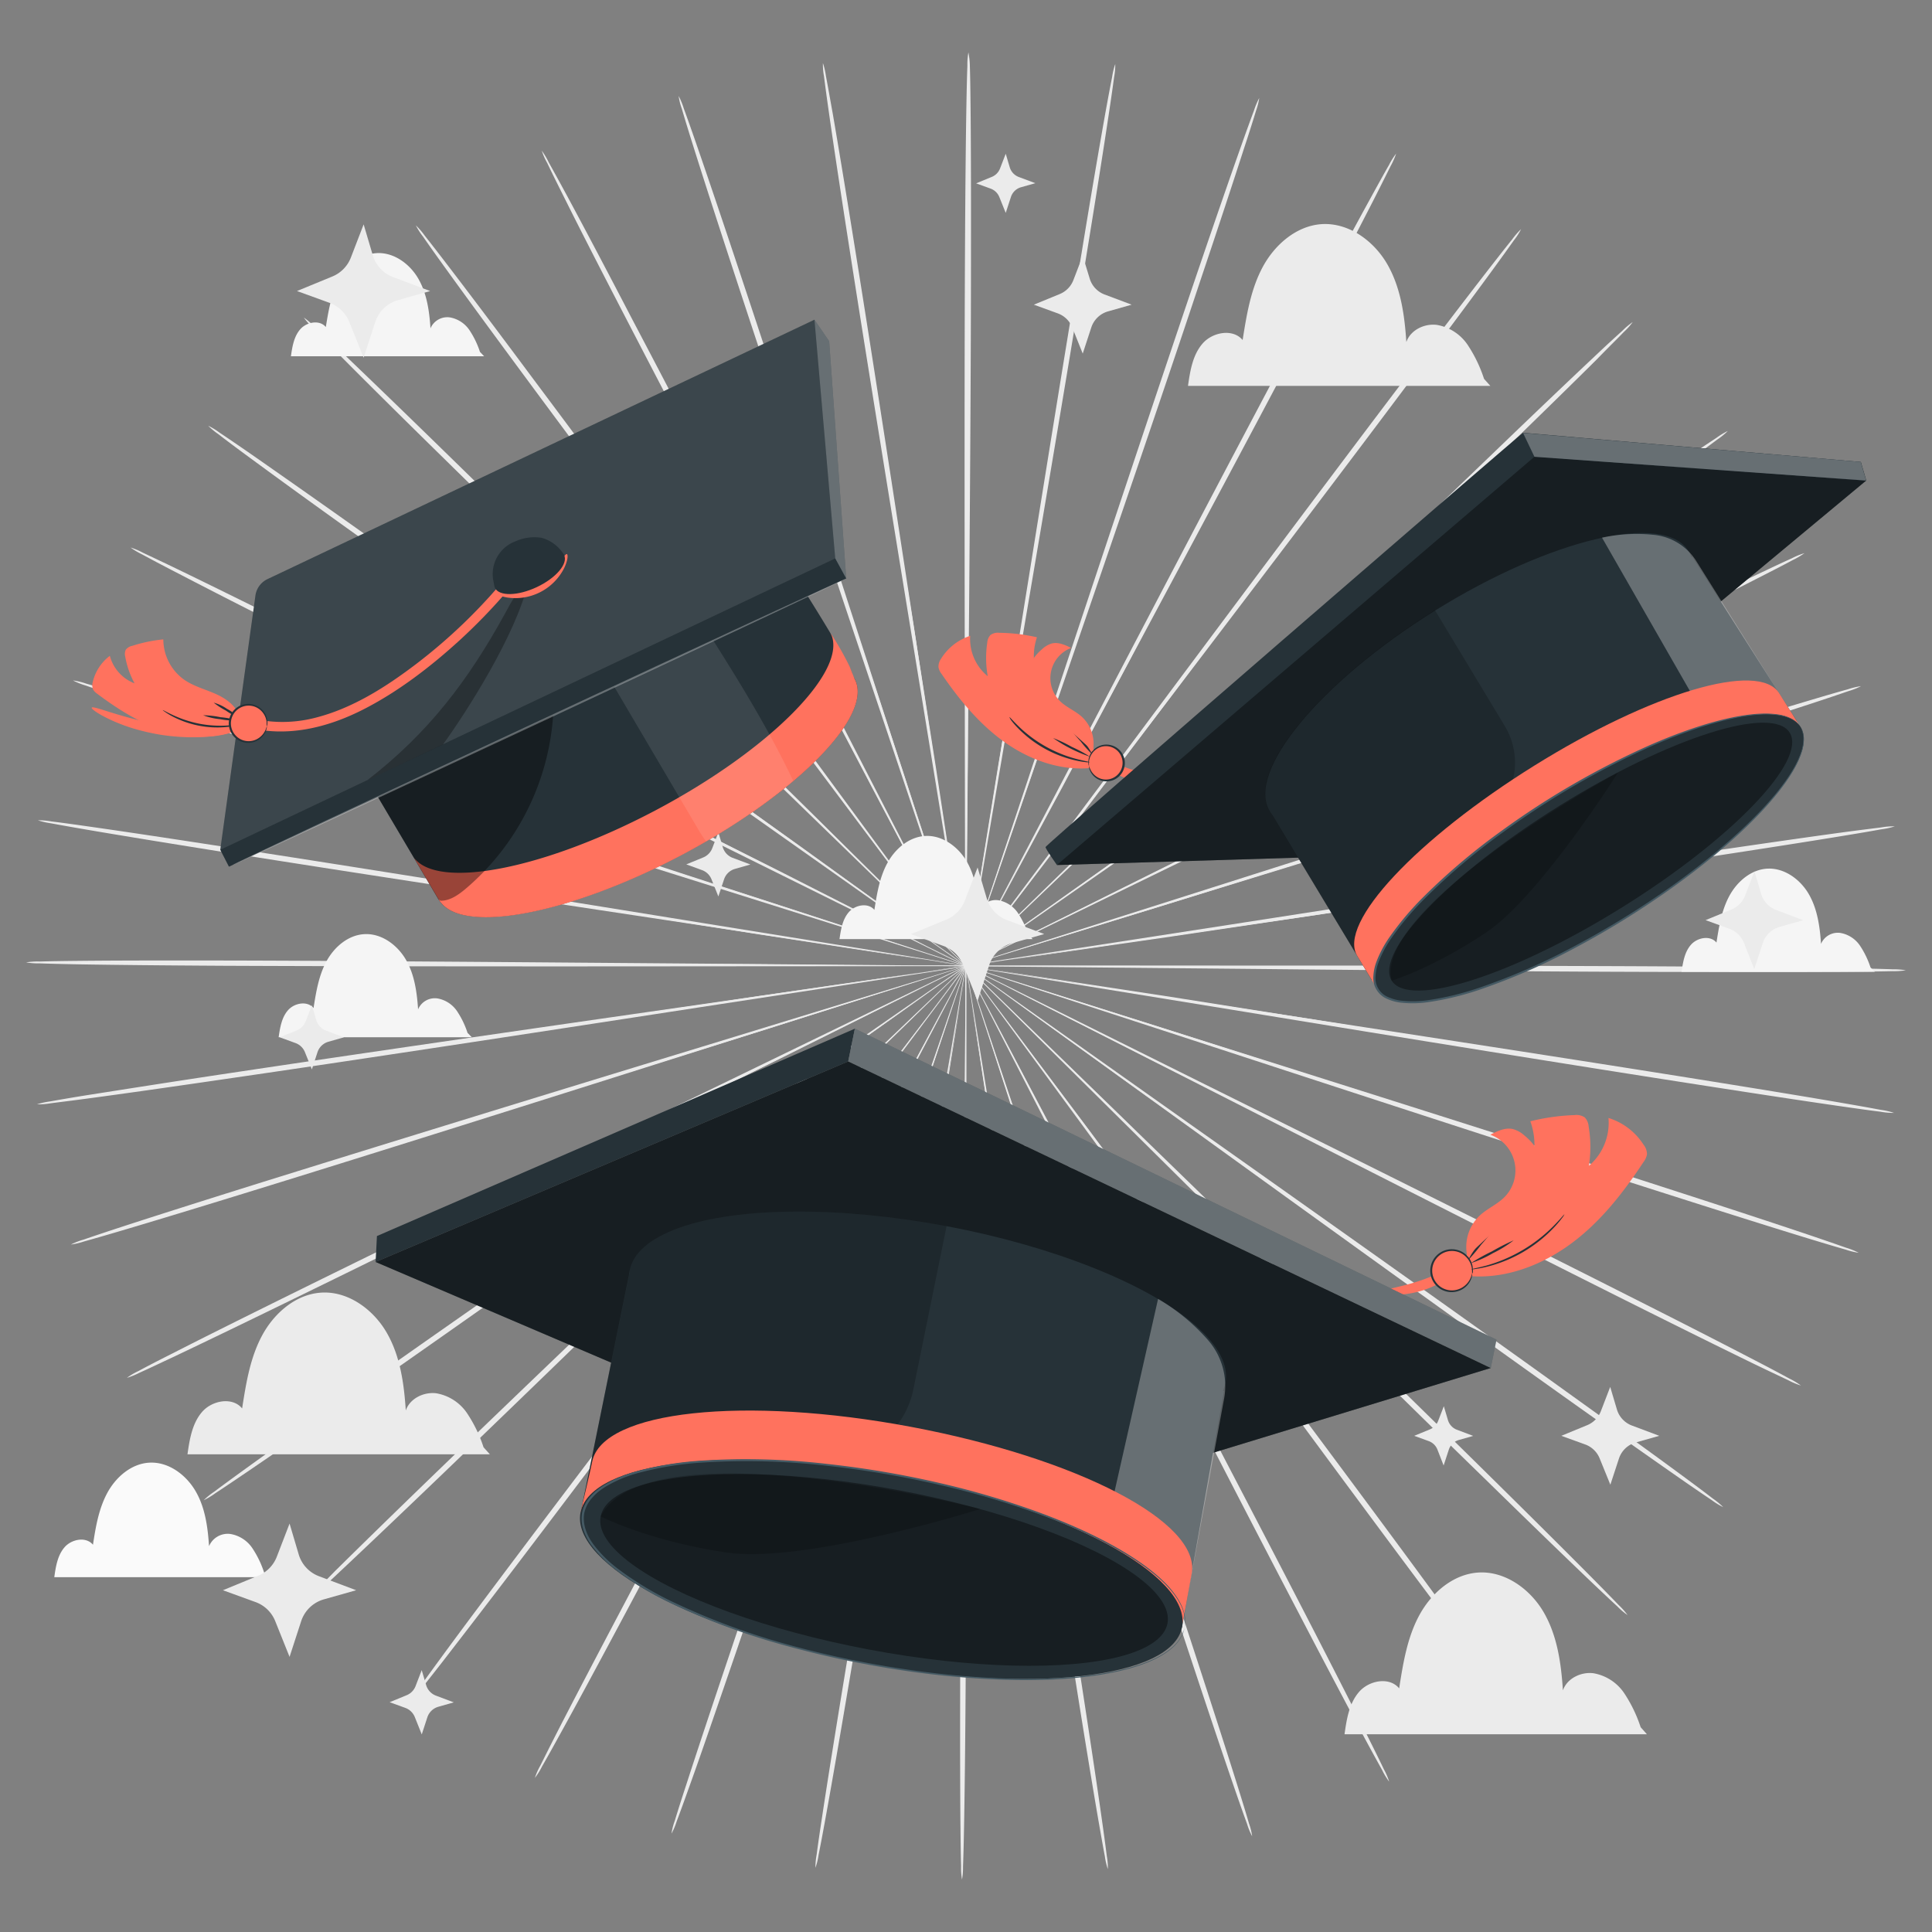 <svg xmlns="http://www.w3.org/2000/svg" viewBox="0 0 500 500"><rect x="0" y="0" width="500" height="500" fill="#808080" stroke="none"/><g id="freepik--background-complete--inject-751"><path d="M319.32,250.71l-123-1.15L159,249.38l-10.14,0-2.64,0a4.83,4.83,0,0,0-.9.05s.31,0,.9,0l2.64.06,10.13.13,37.29.19,123,.08c48,0,91.51.06,123,.28,15.74.11,28.48.26,37.28.42,4.4.09,7.82.17,10.14.26a19.82,19.82,0,0,1,3.53.26,19.87,19.87,0,0,1-3.53.23c-2.32.06-5.74.11-10.14.15-8.81.08-21.55.1-37.29.05C410.82,251.56,367.34,251.19,319.32,250.71Z" style="fill:#ebebeb"></path><path d="M318.36,261.24,197,241.51l-36.8-5.8-10-1.5-2.61-.36a5,5,0,0,0-.89-.09,5.22,5.22,0,0,0,.87.19l2.6.46,10,1.66L197,241.9l121.53,18.65c47.44,7.24,90.39,13.86,121.45,18.84,15.53,2.49,28.09,4.55,36.76,6.05,4.33.75,7.7,1.35,10,1.79a18.73,18.73,0,0,1,3.45.79,19,19,0,0,1-3.53-.31c-2.3-.28-5.69-.75-10-1.37-8.71-1.25-21.3-3.16-36.84-5.58C408.62,275.92,365.72,269,318.36,261.24Z" style="fill:#ebebeb"></path><path d="M315.72,271.5,199.08,233.44l-35.4-11.36-9.65-3-2.52-.75a7.18,7.18,0,0,0-.87-.23,4.61,4.61,0,0,0,.83.33l2.49.85,9.6,3.17L199,233.82l117,37c45.67,14.41,87,27.52,116.88,37.19,14.93,4.83,27,8.8,35.32,11.6,4.16,1.41,7.38,2.52,9.56,3.3a18.72,18.72,0,0,1,3.27,1.31,19.05,19.05,0,0,1-3.43-.84c-2.23-.63-5.5-1.61-9.7-2.89-8.4-2.57-20.52-6.38-35.47-11.15C402.47,299.81,361.23,286.39,315.72,271.5Z" style="fill:#ebebeb"></path><path d="M311.45,281.22l-109-55.41L169.3,209.17l-9-4.46-2.37-1.13a4.56,4.56,0,0,0-.82-.35,6.88,6.88,0,0,0,.77.44l2.32,1.23,9,4.59,33.11,16.66L311.78,280.6c42.77,21.22,81.47,40.49,109.4,54.61,14,7.05,25.24,12.81,33,16.85,3.88,2,6.88,3.61,8.9,4.71a19,19,0,0,1,3,1.8,18,18,0,0,1-3.26-1.36c-2.09-1-5.16-2.43-9.1-4.34-7.88-3.83-19.23-9.44-33.23-16.44C392.54,322.44,354,302.88,311.45,281.22Z" style="fill:#ebebeb"></path><path d="M305.66,290.17l-98.77-71.3-30-21.46-8.21-5.78-2.16-1.48a4.7,4.7,0,0,0-.75-.47,5.29,5.29,0,0,0,.69.56l2.09,1.56,8.12,5.9,30,21.48,99.44,70.42c38.83,27.46,74,52.37,99.27,70.56,12.66,9.09,22.88,16.49,29.89,21.66,3.51,2.59,6.22,4.61,8,6a18.83,18.83,0,0,1,2.7,2.23,18.17,18.17,0,0,1-3-1.84c-1.91-1.27-4.71-3.18-8.29-5.67-7.17-5-17.48-12.24-30.18-21.28C379.12,343.2,344.19,318,305.66,290.17Z" style="fill:#ebebeb"></path><path d="M298.51,298.13l-86.16-85.36L186.11,187l-7.19-6.95L177,178.29a5.64,5.64,0,0,0-.67-.58,6.13,6.13,0,0,0,.59.66l1.82,1.85,7.08,7.06L212.07,213l87,84.59c34,33,64.67,62.92,86.77,84.71,11.05,10.9,19.95,19.75,26.06,25.92,3.05,3.08,5.4,5.49,7,7.15a18.53,18.53,0,0,1,2.31,2.61,17.66,17.66,0,0,1-2.67-2.27c-1.69-1.55-4.14-3.86-7.28-6.85-6.29-6-15.31-14.74-26.41-25.59C362.59,361.62,332.12,331.47,298.51,298.13Z" style="fill:#ebebeb"></path><path d="M290.18,304.91l-71.45-97.34-21.81-29.4c-2.58-3.43-4.6-6.1-6-7.95l-1.59-2.05a4.84,4.84,0,0,0-.57-.68,6.67,6.67,0,0,0,.48.74l1.5,2.11,5.86,8,21.79,29.41,72.36,96.71c28.27,37.73,53.82,71.93,72.16,96.79,9.17,12.44,16.55,22.53,21.59,29.55,2.52,3.5,4.46,6.24,5.75,8.11a18.24,18.24,0,0,1,1.86,2.93,18.2,18.2,0,0,1-2.27-2.64c-1.42-1.78-3.47-4.44-6.1-7.87-5.25-6.88-12.76-16.87-22-29.27C343.32,377.31,318,342.93,290.18,304.91Z" style="fill:#ebebeb"></path><path d="M280.86,310.35c-21.45-41.78-40.85-79.6-54.91-107-7.09-13.64-12.83-24.68-16.81-32.35-2-3.78-3.56-6.72-4.63-8.76-.54-1-.95-1.72-1.24-2.26a6,6,0,0,0-.45-.76,4.71,4.71,0,0,0,.35.81l1.14,2.31c1.05,2,2.56,5,4.5,8.83l16.78,32.36L281.5,310c21.86,41.56,41.59,79.22,55.71,106.57,7.06,13.67,12.72,24.76,16.57,32.46,1.93,3.85,3.4,6.84,4.38,8.89a17.36,17.36,0,0,1,1.36,3.18,17.85,17.85,0,0,1-1.82-3c-1.11-2-2.72-4.91-4.76-8.7-4.07-7.59-9.89-18.6-17-32.25C321.69,389.94,302.25,352.13,280.86,310.35Z" style="fill:#ebebeb"></path><path d="M270.77,314.3l-36.9-114.07-11.36-34.52c-1.36-4-2.43-7.19-3.16-9.36-.37-1-.65-1.85-.85-2.42a5.17,5.17,0,0,0-.33-.82,5.35,5.35,0,0,0,.22.85q.27.87.75,2.46l3,9.4c2.69,8.19,6.56,20,11.33,34.53l38,113.74c14.86,44.38,28.25,84.59,37.76,113.75,4.76,14.58,8.56,26.4,11.12,34.59,1.28,4.09,2.25,7.28,2.88,9.45a17.38,17.38,0,0,1,.83,3.35,17.18,17.18,0,0,1-1.32-3.2c-.78-2.12-1.89-5.26-3.29-9.32-2.8-8.11-6.76-19.88-11.58-34.45C298.21,399.14,285.14,358.83,270.77,314.3Z" style="fill:#ebebeb"></path><path d="M260.17,316.66c-7-46.2-13.37-88-18-118.3-2.37-15.1-4.29-27.33-5.63-35.82l-1.6-9.73c-.19-1.09-.34-1.92-.45-2.52a5.61,5.61,0,0,0-.19-.86,5.15,5.15,0,0,0,.08.87c.08.61.2,1.45.35,2.54.33,2.27.82,5.54,1.45,9.75,1.32,8.5,3.24,20.72,5.6,35.83,4.89,30.26,11.63,72,19.09,118.13s14.2,87.86,18.87,118.11c2.34,15.13,4.17,27.38,5.37,35.86.6,4.24,1.05,7.54,1.32,9.77a17,17,0,0,1,.28,3.44,17.77,17.77,0,0,1-.78-3.36c-.43-2.22-1-5.49-1.74-9.71-1.45-8.44-3.46-20.67-5.86-35.79C273.54,404.64,267.15,362.83,260.17,316.66Z" style="fill:#ebebeb"></path><path d="M249.32,317.37c.43-46.69.82-88.94,1.11-119.57.06-15.28.12-27.65.15-36.24,0-4.25,0-7.56,0-9.85,0-1.1,0-2,0-2.56a8.17,8.17,0,0,0-.05-.87,4.79,4.79,0,0,0-.06.87c0,.61,0,1.46-.06,2.56,0,2.29-.07,5.6-.12,9.85,0,8.59-.11,21-.18,36.24,0,30.63,0,72.88,0,119.58s0,88.93-.21,119.53c-.1,15.29-.25,27.67-.41,36.23-.08,4.28-.17,7.6-.26,9.85a19,19,0,0,1-.26,3.44,17.16,17.16,0,0,1-.24-3.44c-.06-2.25-.12-5.58-.16-9.85-.09-8.56-.11-20.94-.08-36.24C248.49,406.3,248.85,364,249.32,317.37Z" style="fill:#ebebeb"></path><path d="M238.48,316.45c7.89-46.06,15-87.74,20.22-117.95,2.51-15.09,4.53-27.3,5.94-35.78l1.55-9.73c.16-1.1.28-1.94.37-2.54s.1-.87.09-.87a4.79,4.79,0,0,0-.2.85c-.12.6-.27,1.44-.48,2.52-.39,2.26-1,5.52-1.69,9.72-1.42,8.47-3.46,20.68-6,35.77-4.89,30.25-11.64,72-19.11,118.12S225,404.42,219.88,434.61c-2.55,15.1-4.67,27.3-6.2,35.73-.76,4.21-1.38,7.48-1.83,9.69a17,17,0,0,1-.82,3.36,18.69,18.69,0,0,1,.32-3.44c.29-2.23.76-5.52,1.41-9.76,1.28-8.46,3.23-20.7,5.71-35.8C223.44,404.17,230.55,362.48,238.48,316.45Z" style="fill:#ebebeb"></path><path d="M227.92,313.89,267,200.5c4.92-14.51,8.91-26.26,11.67-34.41l3.1-9.39c.34-1,.59-1.86.78-2.44a6.52,6.52,0,0,0,.23-.85,4.17,4.17,0,0,0-.34.81c-.21.58-.5,1.38-.87,2.42-.76,2.16-1.85,5.3-3.26,9.33l-11.69,34.41c-9.74,29.13-23.17,69.32-38,113.73s-28.26,84.58-38.19,113.62c-5,14.52-9,26.25-11.92,34.33-1.44,4.05-2.58,7.18-3.38,9.29a17.45,17.45,0,0,1-1.35,3.19,16.33,16.33,0,0,1,.86-3.34c.65-2.17,1.65-5.34,3-9.42,2.64-8.17,6.55-19.95,11.45-34.49C198.84,398.21,212.63,358.13,227.92,313.89Z" style="fill:#ebebeb"></path><path d="M217.92,309.74c22.23-41.39,42.36-78.85,57-106L292,171.54l4.58-8.79,1.17-2.3a5.27,5.27,0,0,0,.36-.8,5.38,5.38,0,0,0-.46.75l-1.26,2.26-4.72,8.72-17.12,32.19L218.56,310.06c-21.81,41.59-41.62,79.21-56.12,106.36C155.19,430,149.27,441,145.11,448.51c-2.07,3.77-3.7,6.69-4.84,8.66a17.36,17.36,0,0,1-1.84,2.94,16.75,16.75,0,0,1,1.4-3.16c1-2,2.49-5,4.46-8.85,3.93-7.66,9.7-18.7,16.89-32.31C175.56,388.57,195.66,351.1,217.92,309.74Z" style="fill:#ebebeb"></path><path d="M208.71,304.12l73.29-96c9.31-12.31,16.84-22.29,22.07-29.21,2.56-3.45,4.56-6.13,5.94-8,.65-.91,1.16-1.6,1.52-2.1a4.85,4.85,0,0,0,.48-.73,5.12,5.12,0,0,0-.57.67l-1.6,2-6.07,7.9-22.08,29.19-72.4,96.69c-28.23,37.76-53.84,71.91-72.54,96.53-9.34,12.31-17,22.24-22.27,29.06-2.66,3.41-4.74,6.05-6.17,7.82a18.07,18.07,0,0,1-2.3,2.62,18.1,18.1,0,0,1,1.89-2.92c1.31-1.86,3.27-4.57,5.83-8.06,5.11-7,12.59-17,21.88-29.34C154.19,375.55,180.07,341.59,208.71,304.12Z" style="fill:#ebebeb"></path><path d="M200.51,297.18l87.77-83.79c11.17-10.76,20.2-19.48,26.48-25.52l7.14-7,1.84-1.84a6.44,6.44,0,0,0,.6-.65,4,4,0,0,0-.68.57l-1.91,1.77-7.25,6.88L288,213.11l-87,84.57c-33.92,33-64.69,62.9-87.1,84.39-11.2,10.74-20.31,19.4-26.65,25.34-3.17,3-5.65,5.25-7.35,6.79a18.76,18.76,0,0,1-2.69,2.24,18.13,18.13,0,0,1,2.33-2.59c1.59-1.64,4-4,7-7.09,6.17-6.11,15.15-14.88,26.31-25.67C135.23,359.5,166.23,329.86,200.51,297.18Z" style="fill:#ebebeb"></path><path d="M193.52,289.08l100.12-69.5,30.24-21.21,8.17-5.82,2.11-1.54a4.86,4.86,0,0,0,.7-.56,7.2,7.2,0,0,0-.76.47l-2.17,1.46-8.27,5.7-30.25,21.19L194,289.66c-38.8,27.5-74,52.35-99.55,70.19-12.78,8.92-23.17,16.1-30.38,21-3.61,2.45-6.42,4.34-8.35,5.6a18.76,18.76,0,0,1-3,1.81,17.8,17.8,0,0,1,2.72-2.21c1.83-1.38,4.56-3.38,8.09-5.93,7.07-5.11,17.35-12.42,30.1-21.39C119.06,340.77,154.43,316.18,193.52,289.08Z" style="fill:#ebebeb"></path><path d="M187.92,280,298,226.59l33.28-16.35,9-4.51,2.33-1.2a6.88,6.88,0,0,0,.77-.44,5.87,5.87,0,0,0-.82.34l-2.38,1.11-9.08,4.38-33.29,16.33L188.25,280.66c-42.74,21.27-81.48,40.47-109.61,54.2C64.58,341.73,53.17,347.24,45.25,351c-4,1.87-7,3.31-9.14,4.26a20.37,20.37,0,0,1-3.27,1.33,17.23,17.23,0,0,1,3-1.77c2-1.09,5-2.65,8.95-4.63,7.8-4,19.13-9.63,33.17-16.56C106.06,319.77,145,300.85,187.92,280Z" style="fill:#ebebeb"></path><path d="M183.85,270.23,301.2,234.29l35.51-11.06,9.63-3.08,2.49-.83a4.63,4.63,0,0,0,.84-.32,8.07,8.07,0,0,0-.87.22l-2.53.73-9.68,2.93-35.51,11-117,37c-45.66,14.47-87,27.51-117,36.77-15,4.64-27.15,8.33-35.58,10.82-4.21,1.25-7.49,2.19-9.72,2.81a19.21,19.21,0,0,1-3.44.81,18.44,18.44,0,0,1,3.29-1.28c2.18-.76,5.41-1.84,9.58-3.21,8.35-2.72,20.46-6.58,35.44-11.27C96.58,297,138,284.22,183.85,270.23Z" style="fill:#ebebeb"></path><path d="M181.42,259.93l121.71-17.55L340,236.89l10-1.57,2.6-.44a5.43,5.43,0,0,0,.88-.18,5.51,5.51,0,0,0-.9.08l-2.61.33-10,1.42L303.07,242,181.53,260.62C134.1,267.93,91.14,274.48,60,279c-15.57,2.28-28.17,4.07-36.9,5.24-4.36.59-7.75,1-10,1.29a18.28,18.28,0,0,1-3.53.27,19.41,19.41,0,0,1,3.45-.76c2.28-.41,5.65-1,10-1.69C31.67,282,44.25,280,59.8,277.67,90.91,273,133.92,266.74,181.42,259.93Z" style="fill:#ebebeb"></path><path d="M180.68,249.38l123,1,37.29.13,10.13,0,2.64,0a4.83,4.83,0,0,0,.9-.05,4.83,4.83,0,0,0-.9,0l-2.64-.06L341,250.17,303.71,250l-123,.08c-48,.06-91.51,0-123-.14-15.74-.09-28.48-.22-37.28-.37-4.4-.08-7.82-.16-10.14-.25a19.39,19.39,0,0,1-3.53-.25,17.58,17.58,0,0,1,3.53-.23c2.32-.07,5.74-.13,10.14-.17,8.81-.09,21.55-.12,37.29-.09C89.18,248.64,132.66,249,180.68,249.38Z" style="fill:#ebebeb"></path><path d="M181.62,238.84,303,258.42l36.81,5.76,10,1.49,2.61.36a5.44,5.44,0,0,0,.9.08,8.33,8.33,0,0,0-.88-.19l-2.6-.46-10-1.64L303.06,258l-121.55-18.5C134.06,232.36,91.1,225.79,60,220.85c-15.53-2.47-28.09-4.52-36.76-6-4.34-.74-7.7-1.34-10-1.77a20.18,20.18,0,0,1-3.45-.79,18.21,18.21,0,0,1,3.53.3c2.3.28,5.69.74,10,1.36,8.72,1.24,21.31,3.13,36.85,5.54C91.35,224.28,134.26,231.17,181.62,238.84Z" style="fill:#ebebeb"></path><path d="M184.25,228.58,300.94,266.5l35.42,11.31,9.66,3,2.52.75a4.35,4.35,0,0,0,.87.22s-.28-.12-.84-.32l-2.49-.85-9.6-3.16-35.41-11.34L184,229.25c-45.7-14.35-87-27.41-116.93-37-14.94-4.82-27-8.77-35.34-11.56-4.16-1.4-7.39-2.51-9.56-3.28a18.66,18.66,0,0,1-3.28-1.31,17.32,17.32,0,0,1,3.44.83c2.22.63,5.49,1.6,9.7,2.88,8.4,2.56,20.53,6.35,35.49,11.11C97.47,200.38,138.72,213.75,184.25,228.58Z" style="fill:#ebebeb"></path><path d="M188.51,218.86l109.1,55.28,33.15,16.59,9,4.45,2.37,1.13a4.56,4.56,0,0,0,.82.35,4.67,4.67,0,0,0-.77-.45L339.9,295l-9-4.58-33.14-16.62L188.18,219.48c-42.8-21.17-81.52-40.39-109.47-54.48-14-7-25.26-12.78-33-16.81-3.88-2-6.89-3.6-8.91-4.7a19.55,19.55,0,0,1-3-1.79A18.33,18.33,0,0,1,37,143.05c2.1,1,5.17,2.43,9.11,4.34,7.88,3.81,19.24,9.41,33.25,16.39C107.37,177.74,146,197.25,188.51,218.86Z" style="fill:#ebebeb"></path><path d="M194.29,209.9l98.86,71.18,30.07,21.42,8.22,5.77,2.16,1.48a5.92,5.92,0,0,0,.75.47,6.43,6.43,0,0,0-.69-.56l-2.09-1.56-8.13-5.88-30.05-21.45-99.53-70.3c-38.87-27.41-74-52.28-99.37-70.44C81.82,131,71.6,123.57,64.58,118.41c-3.51-2.58-6.23-4.61-8-6a18.83,18.83,0,0,1-2.7-2.23,18.44,18.44,0,0,1,3,1.83c1.92,1.27,4.71,3.18,8.3,5.66,7.17,5,17.49,12.22,30.2,21.25C120.76,157,155.72,182.09,194.29,209.9Z" style="fill:#ebebeb"></path><path d="M201.43,201.93l86.27,85.26L314,312.9l7.2,6.94,1.89,1.78a4.61,4.61,0,0,0,.67.58,4.47,4.47,0,0,0-.59-.65c-.43-.45-1-1.06-1.82-1.86l-7.09-7L288,286.92l-87.07-84.49c-34-33-64.75-62.84-86.88-84.6C103,107,94.05,98.1,87.94,91.94c-3.06-3.08-5.41-5.49-7-7.14a17.71,17.71,0,0,1-2.31-2.61,18.29,18.29,0,0,1,2.67,2.27C83,86,85.46,88.31,88.6,91.3c6.29,6,15.33,14.72,26.44,25.56C137.26,138.52,167.78,168.63,201.43,201.93Z" style="fill:#ebebeb"></path><path d="M209.75,195.14c27.95,38,53.25,72.34,71.58,97.26l21.84,29.37,6,7.94,1.58,2.05a5.12,5.12,0,0,0,.57.67,4.21,4.21,0,0,0-.48-.74c-.35-.5-.85-1.19-1.5-2.1l-5.87-8-21.82-29.39-72.49-96.62c-28.32-37.69-53.91-71.86-72.28-96.7-9.19-12.42-16.58-22.51-21.63-29.52-2.53-3.5-4.47-6.24-5.76-8.11a17.47,17.47,0,0,1-1.87-2.93,18.55,18.55,0,0,1,2.28,2.64c1.42,1.79,3.48,4.44,6.1,7.87,5.26,6.86,12.79,16.85,22,29.24C156.52,122.8,181.85,157.16,209.75,195.14Z" style="fill:#ebebeb"></path><path d="M219.07,189.69c21.49,41.76,40.95,79.55,55.05,106.94L291,329l4.65,8.75,1.24,2.27a6.25,6.25,0,0,0,.45.75,4.49,4.49,0,0,0-.35-.8c-.28-.55-.65-1.32-1.15-2.31l-4.5-8.83-16.83-32.34L218.42,190c-21.91-41.53-41.69-79.17-55.84-106.5C155.5,69.85,149.82,58.76,146,51.07c-1.93-3.84-3.41-6.84-4.38-8.89A16.87,16.87,0,0,1,140.21,39,18.88,18.88,0,0,1,142,42c1.11,2,2.72,4.91,4.77,8.7,4.09,7.58,9.91,18.59,17,32.22C178.13,110.15,197.61,147.93,219.07,189.69Z" style="fill:#ebebeb"></path><path d="M229.15,185.73c14.46,44.52,27.56,84.82,37,114l11.4,34.5c1.37,4.05,2.44,7.19,3.17,9.36.37,1.05.66,1.85.86,2.43a4.73,4.73,0,0,0,.33.81,5.68,5.68,0,0,0-.22-.85l-.76-2.45c-.7-2.18-1.72-5.34-3-9.41l-11.38-34.51c-9.76-29.12-23.24-69.29-38.13-113.69s-28.35-84.55-37.9-113.71c-4.78-14.57-8.59-26.39-11.16-34.57-1.29-4.09-2.26-7.28-2.89-9.45a16.18,16.18,0,0,1-.84-3.35,18.1,18.1,0,0,1,1.32,3.2c.78,2.12,1.9,5.26,3.3,9.32,2.81,8.11,6.79,19.87,11.63,34.43C201.59,100.92,214.72,141.21,229.15,185.73Z" style="fill:#ebebeb"></path><path d="M239.74,183.36c7.08,46.18,13.49,88,18.13,118.27,2.4,15.1,4.34,27.33,5.68,35.81.7,4.21,1.24,7.47,1.62,9.73.19,1.09.34,1.93.45,2.53a5.63,5.63,0,0,0,.19.85,5.15,5.15,0,0,0-.08-.87c-.08-.6-.2-1.45-.35-2.54-.34-2.26-.83-5.54-1.46-9.75-1.34-8.49-3.27-20.72-5.65-35.82-4.93-30.25-11.73-72-19.24-118.11S224.71,95.63,220,65.37c-2.36-15.12-4.21-27.37-5.42-35.85-.61-4.24-1.05-7.53-1.33-9.77a17,17,0,0,1-.28-3.43,18.51,18.51,0,0,1,.78,3.36c.43,2.21,1,5.49,1.76,9.7,1.46,8.44,3.48,20.67,5.9,35.78C226.26,95.39,232.7,137.19,239.74,183.36Z" style="fill:#ebebeb"></path><path d="M250.59,182.63c-.37,46.69-.71,88.94-1,119.57,0,15.28-.08,27.65-.11,36.24,0,4.25,0,7.56,0,9.85,0,1.1,0,1.95,0,2.56a8.56,8.56,0,0,0,0,.88,5,5,0,0,0,.06-.88c0-.61,0-1.45.06-2.56,0-2.28.06-5.6.11-9.85,0-8.59.07-21,.13-36.24,0-30.63-.09-72.88-.15-119.58s-.11-88.93.06-119.52c.08-15.3.21-27.68.36-36.24.08-4.28.16-7.6.25-9.85a16.9,16.9,0,0,1,.26-3.44A19.33,19.33,0,0,1,251,17c.07,2.25.13,5.58.17,9.85.1,8.56.14,20.94.12,36.24C251.3,93.7,251,136,250.59,182.63Z" style="fill:#ebebeb"></path><path d="M261.44,183.54c-7.84,46.07-14.93,87.76-20.07,118-2.49,15.09-4.5,27.3-5.9,35.79-.66,4.2-1.17,7.48-1.53,9.74-.16,1.09-.28,1.93-.36,2.53a4.8,4.8,0,0,0-.09.87,5.35,5.35,0,0,0,.2-.85c.11-.6.26-1.44.46-2.52.4-2.26,1-5.52,1.69-9.72,1.4-8.48,3.43-20.69,5.93-35.77,4.85-30.27,11.55-72,19-118.15s14.09-87.88,19.16-118.07C282.4,50.26,284.51,38,286,29.62c.76-4.22,1.37-7.49,1.82-9.7a17.33,17.33,0,0,1,.81-3.35,16.93,16.93,0,0,1-.31,3.43c-.29,2.24-.76,5.53-1.4,9.76-1.27,8.47-3.2,20.71-5.67,35.82C276.36,95.79,269.31,137.5,261.44,183.54Z" style="fill:#ebebeb"></path><path d="M272,186.09c-15.21,44.29-29,84.38-38.94,113.43-4.9,14.52-8.86,26.27-11.62,34.43l-3.09,9.39c-.33,1.05-.59,1.86-.77,2.45a6.71,6.71,0,0,0-.23.84,4.17,4.17,0,0,0,.34-.81c.21-.57.49-1.38.87-2.42l3.24-9.33,11.65-34.43c9.7-29.14,23.07-69.34,37.86-113.77s28.15-84.62,38-113.67c4.94-14.52,9-26.26,11.87-34.35,1.43-4.05,2.57-7.18,3.37-9.3a18.07,18.07,0,0,1,1.34-3.18,17,17,0,0,1-.85,3.34c-.65,2.16-1.65,5.34-3,9.43-2.63,8.16-6.52,20-11.4,34.5C301,101.73,287.23,141.83,272,186.09Z" style="fill:#ebebeb"></path><path d="M282,190.22c-22.19,41.42-42.26,78.9-56.81,106.07-7.19,13.59-13,24.59-17.06,32.22l-4.57,8.8-1.16,2.3a5.27,5.27,0,0,0-.36.8,5.38,5.38,0,0,0,.46-.75l1.25-2.26c1.1-2,2.68-4.95,4.71-8.72l17.08-32.22L281.37,189.9c21.75-41.61,41.5-79.26,56-106.43,7.23-13.59,13.13-24.56,17.28-32.11,2.07-3.78,3.69-6.7,4.83-8.67a17.94,17.94,0,0,1,1.84-2.94,18.9,18.9,0,0,1-1.4,3.17c-1,2-2.49,5-4.45,8.85-3.92,7.67-9.67,18.71-16.85,32.33C324.26,111.33,304.21,148.84,282,190.22Z" style="fill:#ebebeb"></path><path d="M291.22,195.83,218.05,292,196,321.2c-2.56,3.45-4.56,6.13-5.93,8l-1.52,2.09a6.14,6.14,0,0,0-.49.74,5.48,5.48,0,0,0,.58-.67l1.6-2,6-7.9,22.05-29.22,72.27-96.78c28.18-37.79,53.75-72,72.41-96.62,9.33-12.32,16.93-22.25,22.23-29.08,2.66-3.42,4.73-6.06,6.17-7.83a18.29,18.29,0,0,1,2.29-2.63,17.33,17.33,0,0,1-1.88,2.92c-1.31,1.86-3.27,4.58-5.82,8.07-5.11,7-12.57,17-21.84,29.37C345.65,124.33,319.81,158.33,291.22,195.83Z" style="fill:#ebebeb"></path><path d="M299.43,202.76l-87.67,83.9c-11.14,10.78-20.17,19.5-26.43,25.55l-7.14,7-1.83,1.84a4.11,4.11,0,0,0-.6.66,7.23,7.23,0,0,0,.67-.58l1.91-1.77,7.24-6.89c6.28-6.05,15.31-14.77,26.46-25.54l86.88-84.67c33.88-33.07,64.61-63,87-84.49C397.1,107,406.19,98.34,412.53,92.39c3.16-3,5.64-5.26,7.34-6.79a18.21,18.21,0,0,1,2.68-2.25,17.34,17.34,0,0,1-2.33,2.59c-1.58,1.65-4,4-7,7.1-6.15,6.11-15.13,14.9-26.27,25.7C364.63,140.36,333.67,170,299.43,202.76Z" style="fill:#ebebeb"></path><path d="M306.43,210.85l-100,69.63-30.21,21.24L168,307.56l-2.1,1.54a6.84,6.84,0,0,0-.7.55,4.45,4.45,0,0,0,.76-.47l2.17-1.46,8.26-5.71,30.22-21.22L306,210.28c38.76-27.55,73.9-52.45,99.45-70.32,12.78-8.94,23.15-16.12,30.36-21,3.6-2.46,6.42-4.35,8.34-5.6a18.48,18.48,0,0,1,3-1.82,18,18,0,0,1-2.71,2.21c-1.84,1.38-4.56,3.39-8.09,6-7.06,5.11-17.34,12.43-30.07,21.42C380.82,159.06,345.49,183.7,306.43,210.85Z" style="fill:#ebebeb"></path><path d="M312,219.9,202,273.47l-33.25,16.39-9,4.53-2.33,1.2a4.33,4.33,0,0,0-.77.44,4.88,4.88,0,0,0,.82-.34l2.38-1.12,9.08-4.38,33.26-16.37,109.49-54.55c42.72-21.32,81.43-40.57,109.54-54.34,14.06-6.89,25.46-12.41,33.37-16.17,3.95-1.88,7-3.32,9.14-4.27a18.31,18.31,0,0,1,3.26-1.33,19.09,19.09,0,0,1-3,1.77c-2,1.09-5.05,2.65-8.95,4.64-7.8,4-19.12,9.65-33.14,16.59C393.85,180.06,355,199,312,219.9Z" style="fill:#ebebeb"></path><path d="M316.12,229.69l-117.3,36.08-35.49,11.11L153.7,280l-2.49.83a5.85,5.85,0,0,0-.84.32,4.66,4.66,0,0,0,.87-.21l2.53-.74,9.67-2.94,35.5-11.08L315.9,229c45.63-14.53,87-27.62,117-36.92,15-4.65,27.15-8.36,35.57-10.86,4.21-1.26,7.49-2.21,9.72-2.82a18.64,18.64,0,0,1,3.44-.82,18.28,18.28,0,0,1-3.29,1.29c-2.18.76-5.41,1.85-9.58,3.22-8.35,2.73-20.45,6.6-35.42,11.32C403.36,202.86,361.91,215.64,316.12,229.69Z" style="fill:#ebebeb"></path><path d="M318.56,240l-121.68,17.7L160,263.23l-10,1.58-2.6.44a5.43,5.43,0,0,0-.88.18,5.44,5.44,0,0,0,.9-.08l2.61-.34,10-1.43,36.85-5.51,121.51-18.78c47.42-7.36,90.37-14,121.5-18.56,15.56-2.31,28.16-4.11,36.88-5.3,4.36-.59,7.75-1,10.05-1.29a18,18,0,0,1,3.54-.28,18.9,18.9,0,0,1-3.46.76c-2.28.42-5.64,1-10,1.71-8.68,1.43-21.25,3.4-36.81,5.77C409.06,226.83,366.06,233.12,318.56,240Z" style="fill:#ebebeb"></path><path d="M68.34,406.93a25.55,25.55,0,0,0-3-6.22A8.56,8.56,0,0,0,59.68,397a5.25,5.25,0,0,0-5.58,3.15c-.33-4.93-1-10-3.5-14.27s-7.07-7.64-12-7.34c-4.65.28-8.63,3.74-10.84,7.84s-3,8.8-3.7,13.4c-1.76-2.16-5.48-1.48-7.32.61s-2.3,5-2.69,7.79H69.49Z" style="fill:#fafafa"></path><path d="M453.54,190.74a40.84,40.84,0,0,0-4.76-9.89c-2.17-3-5.33-5.39-9-5.84s-7.68,1.53-8.86,5c-.53-7.83-1.64-15.86-5.55-22.65s-11.23-12.14-19.06-11.66c-7.38.45-13.7,5.94-17.22,12.45s-4.71,14-5.87,21.28c-2.79-3.44-8.7-2.36-11.62,1s-3.66,8-4.29,12.37h88.05Z" style="fill:#ebebeb"></path><path d="M125.14,374.55a36,36,0,0,0-4.24-8.78,12.09,12.09,0,0,0-8-5.19c-3.24-.4-6.83,1.35-7.88,4.44-.47-7-1.45-14.09-4.94-20.13s-10-10.79-16.93-10.36c-6.56.4-12.18,5.27-15.3,11.06S63.68,358,62.66,364.5c-2.49-3.05-7.74-2.09-10.33.87s-3.26,7.1-3.81,11h78.25Z" style="fill:#ebebeb"></path><path d="M384.07,98.05a35.94,35.94,0,0,0-4.23-8.78,12.1,12.1,0,0,0-8-5.19c-3.24-.4-6.82,1.35-7.88,4.44-.46-7-1.45-14.1-4.93-20.14S349.07,57.6,342.11,58c-6.56.41-12.18,5.28-15.3,11.06S322.62,81.51,321.59,88c-2.48-3-7.73-2.09-10.33.87s-3.25,7.09-3.81,11H385.7Z" style="fill:#ebebeb"></path><path d="M424.6,447a36.34,36.34,0,0,0-4.24-8.78,12.08,12.08,0,0,0-8-5.19c-3.23-.4-6.82,1.35-7.88,4.44-.46-7-1.45-14.1-4.93-20.14s-10-10.78-16.94-10.36c-6.56.41-12.17,5.28-15.3,11.06s-4.19,12.42-5.21,18.92c-2.49-3.05-7.74-2.09-10.34.87s-3.25,7.09-3.8,11h78.25Z" style="fill:#ebebeb"></path><path d="M121,267.31a22.9,22.9,0,0,0-2.71-5.61,7.73,7.73,0,0,0-5.09-3.31,4.71,4.71,0,0,0-5,2.83c-.3-4.44-.92-9-3.15-12.85s-6.37-6.89-10.81-6.61c-4.19.25-7.78,3.36-9.77,7.06s-2.67,7.93-3.33,12.07c-1.59-1.95-4.94-1.34-6.6.55s-2.07,4.54-2.43,7h50Z" style="fill:#f5f5f5"></path><path d="M484.08,250.36a22.9,22.9,0,0,0-2.71-5.61,7.73,7.73,0,0,0-5.09-3.31,4.73,4.73,0,0,0-5,2.83c-.3-4.44-.93-9-3.15-12.85s-6.37-6.88-10.81-6.61c-4.19.25-7.78,3.37-9.77,7.06s-2.68,7.93-3.33,12.07c-1.59-1.95-4.94-1.33-6.6.56s-2.07,4.53-2.43,7h50Z" style="fill:#f5f5f5"></path><path d="M266.15,241.9a23.07,23.07,0,0,0-2.71-5.61,7.73,7.73,0,0,0-5.09-3.31,4.72,4.72,0,0,0-5,2.84c-.3-4.45-.92-9-3.15-12.86s-6.37-6.88-10.81-6.61c-4.19.26-7.78,3.37-9.77,7.06s-2.68,7.93-3.33,12.07c-1.59-1.94-4.94-1.33-6.6.56s-2.07,4.53-2.43,7h50Z" style="fill:#f5f5f5"></path><path d="M124.21,91.06a22.9,22.9,0,0,0-2.71-5.61,7.73,7.73,0,0,0-5.09-3.31,4.73,4.73,0,0,0-5,2.83c-.3-4.44-.93-9-3.15-12.85s-6.37-6.88-10.81-6.61c-4.19.25-7.78,3.37-9.77,7.06S85,80.5,84.32,84.64c-1.59-1.94-4.94-1.33-6.6.56s-2.08,4.53-2.43,7h50Z" style="fill:#f5f5f5"></path><path d="M189.59,222l4.62,1.73-4,1.14a4.17,4.17,0,0,0-2.83,2.72L185.91,232l-1.78-4.45a4.17,4.17,0,0,0-2.46-2.37l-4.06-1.48,4.4-1.8a4.25,4.25,0,0,0,2.32-2.37l1.58-4.13,1.14,3.84A4.24,4.24,0,0,0,189.59,222Z" style="fill:#ebebeb"></path><path d="M84.39,266.73,89,268.46l-4,1.14a4.18,4.18,0,0,0-2.84,2.73l-1.45,4.43-1.79-4.45a4.15,4.15,0,0,0-2.45-2.37l-4.06-1.48,4.4-1.8a4.2,4.2,0,0,0,2.31-2.37l1.59-4.13L81.85,264A4.17,4.17,0,0,0,84.39,266.73Z" style="fill:#ebebeb"></path><path d="M112.82,438.83l4.62,1.74-4,1.14a4.2,4.2,0,0,0-2.84,2.72l-1.45,4.44-1.78-4.45A4.21,4.21,0,0,0,104.9,442l-4.06-1.47,4.4-1.81a4.16,4.16,0,0,0,2.31-2.36l1.59-4.13,1.14,3.84A4.17,4.17,0,0,0,112.82,438.83Z" style="fill:#ebebeb"></path><path d="M377,370l4.27,1.61-3.7,1.05a3.86,3.86,0,0,0-2.62,2.51l-1.34,4.1L372,375.14a3.84,3.84,0,0,0-2.26-2.19L366,371.59l4.06-1.67a3.84,3.84,0,0,0,2.13-2.18l1.47-3.81,1.05,3.54A3.85,3.85,0,0,0,377,370Z" style="fill:#ebebeb"></path><path d="M263.67,45.81l4.27,1.6-3.71,1.05A3.86,3.86,0,0,0,261.62,51l-1.34,4.1L258.63,51a3.86,3.86,0,0,0-2.27-2.19l-3.74-1.36,4.06-1.67a3.84,3.84,0,0,0,2.13-2.18l1.47-3.81,1.05,3.54A3.87,3.87,0,0,0,263.67,45.81Z" style="fill:#ebebeb"></path><path d="M459.66,235.5l7,2.65-6.12,1.74a6.39,6.39,0,0,0-4.32,4.15l-2.22,6.77L451.33,244a6.41,6.41,0,0,0-3.74-3.62l-6.19-2.25,6.7-2.75a6.39,6.39,0,0,0,3.53-3.61l2.42-6.29,1.74,5.85A6.38,6.38,0,0,0,459.66,235.5Z" style="fill:#ebebeb"></path><path d="M422.37,368.94l7.05,2.65-6.12,1.73a6.39,6.39,0,0,0-4.32,4.16l-2.22,6.76L414,377.46a6.38,6.38,0,0,0-3.74-3.63l-6.19-2.24,6.7-2.76a6.39,6.39,0,0,0,3.53-3.61l2.42-6.29,1.74,5.85A6.39,6.39,0,0,0,422.37,368.94Z" style="fill:#ebebeb"></path><path d="M285.82,76.2l7.05,2.65-6.12,1.74a6.39,6.39,0,0,0-4.32,4.15l-2.22,6.77-2.72-6.79a6.39,6.39,0,0,0-3.74-3.62l-6.19-2.25,6.7-2.75a6.36,6.36,0,0,0,3.53-3.61l2.42-6.29L282,72.05A6.38,6.38,0,0,0,285.82,76.2Z" style="fill:#ebebeb"></path><path d="M260.63,238.12l9.61,3.61-8.34,2.37a8.68,8.68,0,0,0-5.89,5.66L253,259l-3.71-9.25a8.69,8.69,0,0,0-5.11-4.93l-8.43-3.07,9.14-3.75a8.71,8.71,0,0,0,4.81-4.92l3.3-8.58,2.37,8A8.67,8.67,0,0,0,260.63,238.12Z" style="fill:#ebebeb"></path><path d="M101.72,71.71l9.6,3.61L103,77.68a8.7,8.7,0,0,0-5.89,5.66l-3,9.23-3.71-9.25a8.69,8.69,0,0,0-5.1-4.94l-8.44-3.06L86,71.56a8.68,8.68,0,0,0,4.81-4.92l3.3-8.57,2.37,8A8.72,8.72,0,0,0,101.72,71.71Z" style="fill:#ebebeb"></path><path d="M82.56,407.93l9.61,3.62-8.34,2.36a8.68,8.68,0,0,0-5.89,5.66l-3,9.23-3.71-9.25a8.68,8.68,0,0,0-5.11-4.94l-8.43-3.06,9.14-3.76a8.71,8.71,0,0,0,4.81-4.92l3.3-8.57,2.37,8A8.65,8.65,0,0,0,82.56,407.93Z" style="fill:#ebebeb"></path></g><g id="freepik--graduation-hat-3--inject-751"><path d="M425.33,296.22a16.56,16.56,0,0,0-9.06-6.89,14.64,14.64,0,0,1-5.07,12.39,31.33,31.33,0,0,0-.06-10.18,3.77,3.77,0,0,0-1-2.35,3.85,3.85,0,0,0-2.68-.6,54.85,54.85,0,0,0-11.41,1.6,17.92,17.92,0,0,1-2.27,16.51c-2.44,3.35-6,5.72-8.95,8.59s-5.59,6.69-5.25,10.82l1.36,4.18c9.3.57,18.51-3.08,26-8.7s13.27-13.08,18.4-20.86a4.6,4.6,0,0,0,.9-2A4,4,0,0,0,425.33,296.22Z" style="fill:#FF725E"></path><path d="M377.75,327.56c.21.28-.54,1.29-2.11,2.53a24.56,24.56,0,0,1-14.53,5c-2,0-3.22-.37-3.22-.71,0-.76,4.69-1.21,10-3.07S377.28,327,377.75,327.56Z" style="fill:#FF725E"></path><path d="M381,329.64a5.34,5.34,0,1,1-4.5-6.06A5.34,5.34,0,0,1,381,329.64Z" style="fill:#FF725E"></path><path d="M381,329.64c-.06,0,0-.47-.08-1.3a5.27,5.27,0,0,0-1.52-3.07,5.11,5.11,0,1,0-6.11,8.06,5.17,5.17,0,0,0,4.91,0,5.35,5.35,0,0,0,2.34-2.5c.34-.76.4-1.24.46-1.23a1.17,1.17,0,0,1,0,.35,4.11,4.11,0,0,1-.25,1,5.32,5.32,0,0,1-2.36,2.74,5.51,5.51,0,0,1-7.59-2.23,5.53,5.53,0,0,1,1-6.54,5.54,5.54,0,0,1,7.92.09,5.28,5.28,0,0,1,1.45,3.31,4.09,4.09,0,0,1,0,1A1.15,1.15,0,0,1,381,329.64Z" style="fill:#263238"></path><path d="M391.73,321a29.83,29.83,0,0,1-5.35,3.31,29.29,29.29,0,0,1-5.74,2.59,52.62,52.62,0,0,1,5.49-3.05A55,55,0,0,1,391.73,321Z" style="fill:#263238"></path><path d="M404.87,314.29a4.35,4.35,0,0,1-.63.95,25.37,25.37,0,0,1-2,2.36,35.76,35.76,0,0,1-17.35,10.21,25.82,25.82,0,0,1-3,.59,4.55,4.55,0,0,1-1.13.09c0-.09,1.58-.33,4.06-1A39.49,39.49,0,0,0,402,317.34C403.82,315.51,404.8,314.23,404.87,314.29Z" style="fill:#263238"></path><path d="M386.6,318a43.81,43.81,0,0,1-3.27,4.12,46.43,46.43,0,0,1-3.37,4,19.36,19.36,0,0,1,3-4.37A19.59,19.59,0,0,1,386.6,318Z" style="fill:#263238"></path><path d="M399.08,300.2a14.39,14.39,0,0,0-4.49-6.27,7.3,7.3,0,0,0-3.07-1.73c-2-.44-4,.52-5.83,1.47a9.82,9.82,0,0,1,3.65,16.16c-1.87,1.88-4.43,2.94-6.37,4.74a11.18,11.18,0,0,0-3.24,10.53l18.62-17.39A8.87,8.87,0,0,0,399.08,300.2Z" style="fill:#FF725E"></path><polygon points="97.21 326.6 219.52 274.7 385.8 354.04 304.89 378.74 175.33 359.98 97.21 326.6" style="fill:#263238"></polygon><polygon points="97.55 319.89 97.21 326.6 219.52 274.7 221.24 266.22 97.55 319.89" style="fill:#263238"></polygon><polygon points="385.8 354.04 387.29 346.7 221.24 266.22 219.52 274.7 385.8 354.04" style="fill:#263238"></polygon><polygon points="385.8 354.04 387.29 346.7 221.24 266.22 219.52 274.7 385.8 354.04" style="fill:#fff;opacity:0.3"></polygon><polygon points="97.21 326.6 219.52 274.7 385.8 354.04 304.89 378.74 175.33 359.98 97.21 326.6" style="opacity:0.4"></polygon><polygon points="150.5 390.32 163.02 328.74 316.77 360 305.88 421.25 150.5 390.32" style="fill:#263238"></polygon><ellipse cx="240.04" cy="343.31" rx="26.48" ry="78.45" transform="translate(-141.76 515.67) rotate(-79.33)" style="fill:#263238"></ellipse><path d="M299.71,336.15l-14.79,65.44,20.8,20.29,11-59.5a18.12,18.12,0,0,0-4.32-15.83A51.89,51.89,0,0,0,299.71,336.15Z" style="fill:#fff;opacity:0.3"></path><path d="M150.53,390.33l12.33-60.63c0-.3.06-.6.12-.9,2.7-14.37,39.42-19.52,82-11.5l-8.6,42.26a22.62,22.62,0,0,1-24.73,18c-10.48-1.19-23-2.1-32.2-1.22-26.58,2.53-28.92,14-28.92,14" style="opacity:0.2"></path><path d="M308.4,407.29c-.39,2.09-2.26,12.49-2.42,12.95-4.51,13.08-43.12,4.37-79.34-2.45-36.43-6.86-69.93-14.45-76.35-26.6,0,0,2.56-10.79,2.94-12.81,2.53-13.4,39.63-17.19,82.55-9.11S310.92,393.89,308.4,407.29Z" style="fill:#FF725E"></path><path d="M305.92,421.05c-2.52,13.4-39.62,17.4-82.54,9.31s-75.67-25.49-73.15-38.89,39.36-17.71,82.28-9.63S308.44,407.66,305.92,421.05Z" style="fill:#263238"></path><path d="M306.61,421.19a10.3,10.3,0,0,0-.19-3.51c-.5-2.27-2.33-5.3-5.52-8.34-6.42-6.09-17.81-12.38-32.65-17.72a215.23,215.23,0,0,0-24.77-7.25,250.29,250.29,0,0,0-29.21-5,181.76,181.76,0,0,0-32.69-.85,83.53,83.53,0,0,0-17,2.85,32.48,32.48,0,0,0-8,3.48,17.73,17.73,0,0,0-1.8,1.28,14.18,14.18,0,0,0-1.56,1.54,8.59,8.59,0,0,0-2,3.85c-.55,2.91.65,5.86,2.38,8.19a32.22,32.22,0,0,0,6.2,6.2,82.52,82.52,0,0,0,14.8,8.89A181,181,0,0,0,205.32,426a249.7,249.7,0,0,0,29,6,225.09,225.09,0,0,0,25.7,2.39c15.77.52,28.68-1.05,36.9-4.31,4.1-1.63,6.93-3.76,8.22-5.69a10,10,0,0,0,1.46-3.2s-.07.3-.22.88a4.91,4.91,0,0,1-.39,1,7.54,7.54,0,0,1-.76,1.34c-1.28,2-4.13,4.15-8.23,5.82-8.25,3.33-21.19,5-37,4.48a222.9,222.9,0,0,1-25.75-2.32,252.82,252.82,0,0,1-29.08-6,181.94,181.94,0,0,1-30.84-11.14,82.53,82.53,0,0,1-14.9-8.94,32.74,32.74,0,0,1-6.3-6.31,14.4,14.4,0,0,1-2.12-4,9.23,9.23,0,0,1-.35-4.58,9,9,0,0,1,2.09-4.09,12.88,12.88,0,0,1,1.62-1.6,20,20,0,0,1,1.85-1.32,32.9,32.9,0,0,1,8.18-3.54,83.66,83.66,0,0,1,17.13-2.86,181.61,181.61,0,0,1,32.77.88,248.43,248.43,0,0,1,29.26,5,215.38,215.38,0,0,1,24.8,7.32c14.85,5.4,26.25,11.75,32.66,17.93,3.19,3.07,5,6.16,5.48,8.46a7.13,7.13,0,0,1,.22,1.52,5.11,5.11,0,0,1,0,1.12C306.66,420.89,306.61,421.19,306.61,421.19Z" style="fill:#455a64"></path><ellipse cx="228.79" cy="406.26" rx="20.97" ry="74.64" transform="translate(-212.8 555.91) rotate(-79.33)" style="opacity:0.4"></ellipse><path d="M155.44,392.45s12.21,6.3,32.53,9.34,65.75-11.26,65.75-11.26S167.73,368.62,155.44,392.45Z" style="opacity:0.2"></path></g><g id="freepik--graduation-hat-2--inject-751"><path d="M243.5,170.55a14,14,0,0,1,7.59-6A12.45,12.45,0,0,0,255.62,175a26.84,26.84,0,0,1-.12-8.67,3.21,3.21,0,0,1,.84-2,3.29,3.29,0,0,1,2.27-.56,46.39,46.39,0,0,1,9.75,1.16,15.26,15.26,0,0,0,2.22,14c2.14,2.81,5.18,4.77,7.78,7.16s4.87,5.59,4.66,9.12l-1.09,3.58c-7.91.65-15.82-2.3-22.25-6.95s-11.53-10.9-16-17.43a4,4,0,0,1-.8-1.71A3.43,3.43,0,0,1,243.5,170.55Z" style="fill:#FF725E"></path><path d="M284.56,196.4c.45-.59,3.92,1.38,8.49,2.8s8.52,1.86,8.54,2.61c0,.35-1,.71-2.74.8a19.13,19.13,0,0,1-6.59-.93,19.33,19.33,0,0,1-5.92-3C285,197.57,284.36,196.68,284.56,196.4Z" style="fill:#FF725E"></path><path d="M281.81,198.23a4.54,4.54,0,1,0,3.72-5.24A4.54,4.54,0,0,0,281.81,198.23Z" style="fill:#FF725E"></path><path d="M281.81,198.23s-.05-.09-.09-.28a3.69,3.69,0,0,1-.06-.84,4.55,4.55,0,0,1,1.18-2.87,4.71,4.71,0,0,1,4.3-1.47,4.76,4.76,0,0,1,1.51,8.86,4.73,4.73,0,0,1-4.55,0,4.57,4.57,0,0,1-2.06-2.32,3.44,3.44,0,0,1-.22-.81c0-.19,0-.29,0-.3s.11.39.42,1a4.49,4.49,0,0,0,2,2.07,4.32,4.32,0,1,0-1.16-6.83,4.55,4.55,0,0,0-1.25,2.62C281.79,197.83,281.86,198.23,281.81,198.23Z" style="fill:#263238"></path><path d="M272.54,191a35.77,35.77,0,0,1,4.83,2.29,36.56,36.56,0,0,1,4.72,2.54,37.2,37.2,0,0,1-9.55-4.83Z" style="fill:#263238"></path><path d="M261.23,185.58c.08-.05.94,1,2.53,2.53a33.93,33.93,0,0,0,14.79,8.3c2.13.56,3.48.75,3.47.84a3.68,3.68,0,0,1-1,0,23,23,0,0,1-2.6-.44,30.08,30.08,0,0,1-15-8.4,20.4,20.4,0,0,1-1.73-2A3.71,3.71,0,0,1,261.23,185.58Z" style="fill:#263238"></path><path d="M276.86,188.38a14.7,14.7,0,0,1,3.22,3.13,15,15,0,0,1,2.58,3.69,27.88,27.88,0,0,1-3-3.35A27.77,27.77,0,0,1,276.86,188.38Z" style="fill:#263238"></path><path d="M265.92,173.48a12.2,12.2,0,0,1,3.71-5.42,6.31,6.31,0,0,1,2.58-1.53c1.7-.41,3.43.38,5,1.15a8.37,8.37,0,0,0-2.82,13.83c1.63,1.56,3.82,2.42,5.51,3.92a9.52,9.52,0,0,1,2.94,8.91l-16.16-14.47A7.58,7.58,0,0,1,265.92,173.48Z" style="fill:#FF725E"></path><polygon points="366.79 221.01 273.51 223.87 397.11 118.21 482.96 124.37 366.79 221.01 366.79 221.01" style="fill:#263238"></polygon><path d="M394.16,112c-1.11.7-123.62,106.67-123.58,107.22s2.93,4.61,2.93,4.61L483,124.37l-1.41-4.82Z" style="fill:#263238"></path><polygon points="366.79 221.01 273.51 223.87 397.11 118.21 482.96 124.37 366.79 221.01 366.79 221.01" style="opacity:0.4"></polygon><polygon points="397.11 118.21 394.16 112.04 481.55 119.55 482.96 124.37 397.11 118.21" style="fill:#263238"></polygon><polygon points="397.11 118.21 394.16 112.04 481.55 119.55 482.96 124.37 397.11 118.21" style="fill:#fff;opacity:0.3"></polygon><polygon points="355.01 253.62 328.66 209.85 437.93 144.04 465.08 186.72 355.01 253.62" style="fill:#263238"></polygon><ellipse cx="382.8" cy="176.23" rx="63.78" ry="21.52" transform="translate(-35.33 228.79) rotate(-31.88)" style="fill:#263238"></ellipse><path d="M414.6,139.14l27.12,47.32,23.61.73-26.14-41.67a14.7,14.7,0,0,0-11.29-7.11A42.34,42.34,0,0,0,414.6,139.14Z" style="fill:#fff;opacity:0.3"></path><path d="M355,253.6l-26-43.08c-.15-.2-.3-.4-.43-.61-6.28-10.09,12.88-33.36,42.79-52l18.09,30a18.4,18.4,0,0,1-4.93,24.36c-6.94,5-14.9,11.36-20,17C350.12,245.44,355,253.6,355,253.6" style="opacity:0.2"></path><path d="M460.46,179.43c.83,1.34,5,7.91,5.14,8.24,3.93,9.43-23.91,25.54-49.35,41.38S366.48,259,356.4,255.9c0,0-4.32-7.18-5.12-8.47-5.3-8.53,15.64-30.5,45.78-49.27S455.16,170.91,460.46,179.43Z" style="fill:#FF725E"></path><path d="M466,188.14c5.3,8.52-15.16,30.63-45.3,49.4s-58.87,27.07-64.17,18.54,14.84-30.66,45-49.43S460.68,179.61,466,188.14Z" style="fill:#263238"></path><path d="M466,188.16a6.9,6.9,0,0,0-2.08-1.89,10.84,10.84,0,0,0-3.23-1.1,23.32,23.32,0,0,0-4.68-.26c-7.08.3-17.08,3.13-28.66,8.22a212.71,212.71,0,0,0-38.4,22.29,165.16,165.16,0,0,0-20,16.91A75.49,75.49,0,0,0,360,242.92a28.88,28.88,0,0,0-3.28,6.22,12.22,12.22,0,0,0-.73,3.42,5.34,5.34,0,0,0,3.35,5.52,11.64,11.64,0,0,0,3.39.9,28,28,0,0,0,7-.16,74.58,74.58,0,0,0,13.44-3.31,164.54,164.54,0,0,0,24-10.49,226.07,226.07,0,0,0,20.39-12.2,199.43,199.43,0,0,0,16.61-12.36c9.72-8.08,16.75-15.74,20.2-21.93a23.41,23.41,0,0,0,1.88-4.29,11.57,11.57,0,0,0,.46-3.38,6.83,6.83,0,0,0-.77-2.7l.35.63a6.12,6.12,0,0,1,.52,2.06,11,11,0,0,1-.41,3.43,23.16,23.16,0,0,1-1.85,4.34c-3.42,6.27-10.43,14-20.14,22.13a201.64,201.64,0,0,1-16.61,12.43,221.54,221.54,0,0,1-20.41,12.26A164.64,164.64,0,0,1,383.31,256a75,75,0,0,1-13.53,3.33,28.09,28.09,0,0,1-7.16.16,11.62,11.62,0,0,1-3.53-.94,5.83,5.83,0,0,1-3.66-6,12.78,12.78,0,0,1,.76-3.58,29.41,29.41,0,0,1,3.34-6.33,76.14,76.14,0,0,1,9-10.66A165.1,165.1,0,0,1,388.63,215a211.1,211.1,0,0,1,38.53-22.24c11.62-5.06,21.67-7.84,28.81-8.08a23.45,23.45,0,0,1,4.71.3,11.07,11.07,0,0,1,3.25,1.17,6.1,6.1,0,0,1,1.61,1.38C465.83,188,466,188.16,466,188.16Z" style="fill:#455a64"></path><ellipse cx="411.67" cy="221.73" rx="60.68" ry="15.44" transform="translate(-54.99 251.16) rotate(-31.92)" style="opacity:0.4"></ellipse><path d="M360.16,253.8s10.62-3.2,24.49-12.5,34.12-41.41,34.12-41.41S355.47,234.44,360.16,253.8Z" style="opacity:0.2"></path></g><g id="freepik--graduation-hat-1--inject-751"><path d="M60.54,189.06c.05.33-2,1-5.47,1.43a46.1,46.1,0,0,1-6.11.31,55.2,55.2,0,0,1-7.47-.66,56.47,56.47,0,0,1-7.3-1.71,45.43,45.43,0,0,1-5.71-2.21c-3.15-1.48-4.89-2.77-4.74-3.07.34-.7,8,2.85,18.16,4.42S60.43,188.29,60.54,189.06Z" style="fill:#FF725E"></path><path d="M24,176.55a11.83,11.83,0,0,1,4.43-6.82,10.48,10.48,0,0,0,6.39,7.12,22.65,22.65,0,0,1-2.4-6.87,2.67,2.67,0,0,1,.13-1.83,2.75,2.75,0,0,1,1.66-1,39,39,0,0,1,8.06-1.68A12.83,12.83,0,0,0,47.8,176c2.45,1.66,5.39,2.41,8.09,3.62s5.37,3.16,6.14,6l.09,3.14c-6.12,2.62-13.2,2.38-19.56.39s-12.07-5.61-17.4-9.6a3.42,3.42,0,0,1-1.09-1.15A2.92,2.92,0,0,1,24,176.55Z" style="fill:#FF725E"></path><path d="M52.59,185.11a23.58,23.58,0,0,1,4.46.5,24,24,0,0,1,4.41.8,16.5,16.5,0,0,1-4.49-.29A16.28,16.28,0,0,1,52.59,185.11Z" style="fill:#263238"></path><path d="M42.14,183.78c0-.07,1,.54,2.69,1.32a30.16,30.16,0,0,0,6.82,2.21,29.26,29.26,0,0,0,7.15.45c1.84-.11,3-.31,3-.23s-.27.12-.77.24a16.3,16.3,0,0,1-2.18.36,25.06,25.06,0,0,1-14.16-2.7,17,17,0,0,1-1.9-1.14C42.35,184,42.12,183.81,42.14,183.78Z" style="fill:#263238"></path><path d="M55.31,181.85a11,11,0,0,1,3.43,1.6,10.86,10.86,0,0,1,3,2.29,19,19,0,0,1-3.28-1.84A19.85,19.85,0,0,1,55.31,181.85Z" style="fill:#263238"></path><path d="M221.21,175.74a5.52,5.52,0,0,0-.54-.85c-.27-3.27-18.11-30.79-18.11-30.79L96.47,204l17.44,29.46.07,0c6.22,8.23,33.53,3,62.35-12.2C206.09,205.54,226.18,185.17,221.21,175.74Z" style="fill:#263238"></path><path d="M221.22,175.78c-.16-.3-1-2.45-1.3-3.21a75.94,75.94,0,0,0-5-8.77c5,9.43-15.67,30.31-45.43,46-28.77,15.17-56,20.42-62.31,12.24l6.79,11.46.07,0c6.22,8.24,33.53,3,62.35-12.19C206.1,205.57,226.19,185.21,221.22,175.78Z" style="fill:#FF725E"></path><g style="opacity:0.4"><path d="M113.48,232.77,97.82,206.28l45.36-21.55a64.71,64.71,0,0,1-22.77,45.37c-1.85,1.54-4,3.05-6.39,3"></path></g><g style="opacity:0.1"><path d="M205.3,202.1c-7-14.75-15.75-28.57-24.52-42.34l-15.44,5.36L155,171l25.48,43.27a38.66,38.66,0,0,0,2.24,3.47A157.25,157.25,0,0,0,205.3,202.1Z" style="fill:#fff"></path></g><path d="M66.11,154.14,57,219.93l2.25,4.37L219,149.72l-4.41-61.41-3.81-5.57L69.24,149.87A5.56,5.56,0,0,0,66.11,154.14Z" style="fill:#263238"></path><path d="M57,219.93l9.13-65.79a5.56,5.56,0,0,1,3.13-4.27L210.78,82.74l5.38,61.78Z" style="fill:#fff;opacity:0.1"></path><path d="M64.06,188.23c10.14,2.62,20.42.17,29.6-4.44s17.83-11.25,25.5-18.28a148.17,148.17,0,0,0,12.3-12.76c1-1.21-.72-3-1.77-1.77a141.22,141.22,0,0,1-21.93,20.82c-7.89,6-16.61,11.58-26.33,14a34.12,34.12,0,0,1-16.71,0,1.25,1.25,0,0,0-.66,2.41Z" style="fill:#FF725E"></path><polygon points="210.78 82.74 214.59 88.31 219 149.72 216.16 144.52 210.78 82.74" style="fill:#fff;opacity:0.3"></polygon><g style="opacity:0.3"><path d="M219,149.72c.06.13-35.43,16.82-79.27,37.29s-79.45,37-79.51,36.83,35.43-16.83,79.29-37.3S218.94,149.58,219,149.72Z" style="fill:#fff"></path></g><g style="opacity:0.3"><path d="M136.73,150.57c-2.75,2-4.38,5.16-6,8.15-9.59,17.46-19.9,31-35.66,43.18l19.58-9.23C120.59,184.48,133.67,164.13,136.73,150.57Z"></path></g><path d="M146.71,143.41c.31.1.29,1.52-.68,3.56a14.15,14.15,0,0,1-14.75,7.67c-2.23-.38-3.41-1.18-3.31-1.49s1.42-.23,3.41-.35a18.21,18.21,0,0,0,7.32-1.91,18,18,0,0,0,5.76-4.89C145.7,144.44,146.34,143.29,146.71,143.41Z" style="fill:#FF725E"></path><path d="M146,143.66c1.05,2.23-2.1,5.93-7.05,8.27s-9.8,2.43-10.86.2,2.1-5.94,7.05-8.27S144.92,141.43,146,143.66Z" style="fill:#263238"></path><path d="M140.14,139.18a12,12,0,0,0-6.69.89A9.06,9.06,0,0,0,128,151.52L146,143.66A9.77,9.77,0,0,0,140.14,139.18Z" style="fill:#263238"></path><path d="M69,188a4.83,4.83,0,1,1-4-5.56A4.83,4.83,0,0,1,69,188Z" style="fill:#FF725E"></path><path d="M69,188s0-.43,0-1.18a4.84,4.84,0,0,0-1.33-2.79,4.6,4.6,0,1,0-1.22,7.28,4.91,4.91,0,0,0,2.17-2.21c.32-.68.38-1.11.43-1.1s0,.11,0,.31a4.19,4.19,0,0,1-.24.87,4.77,4.77,0,0,1-2.18,2.45,5,5,0,0,1-4.82,0,5.05,5.05,0,0,1,1.58-9.39,5,5,0,0,1,4.56,1.55,4.81,4.81,0,0,1,1.26,3,4.25,4.25,0,0,1-.06.9Q69,188,69,188Z" style="fill:#263238"></path></g></svg>
